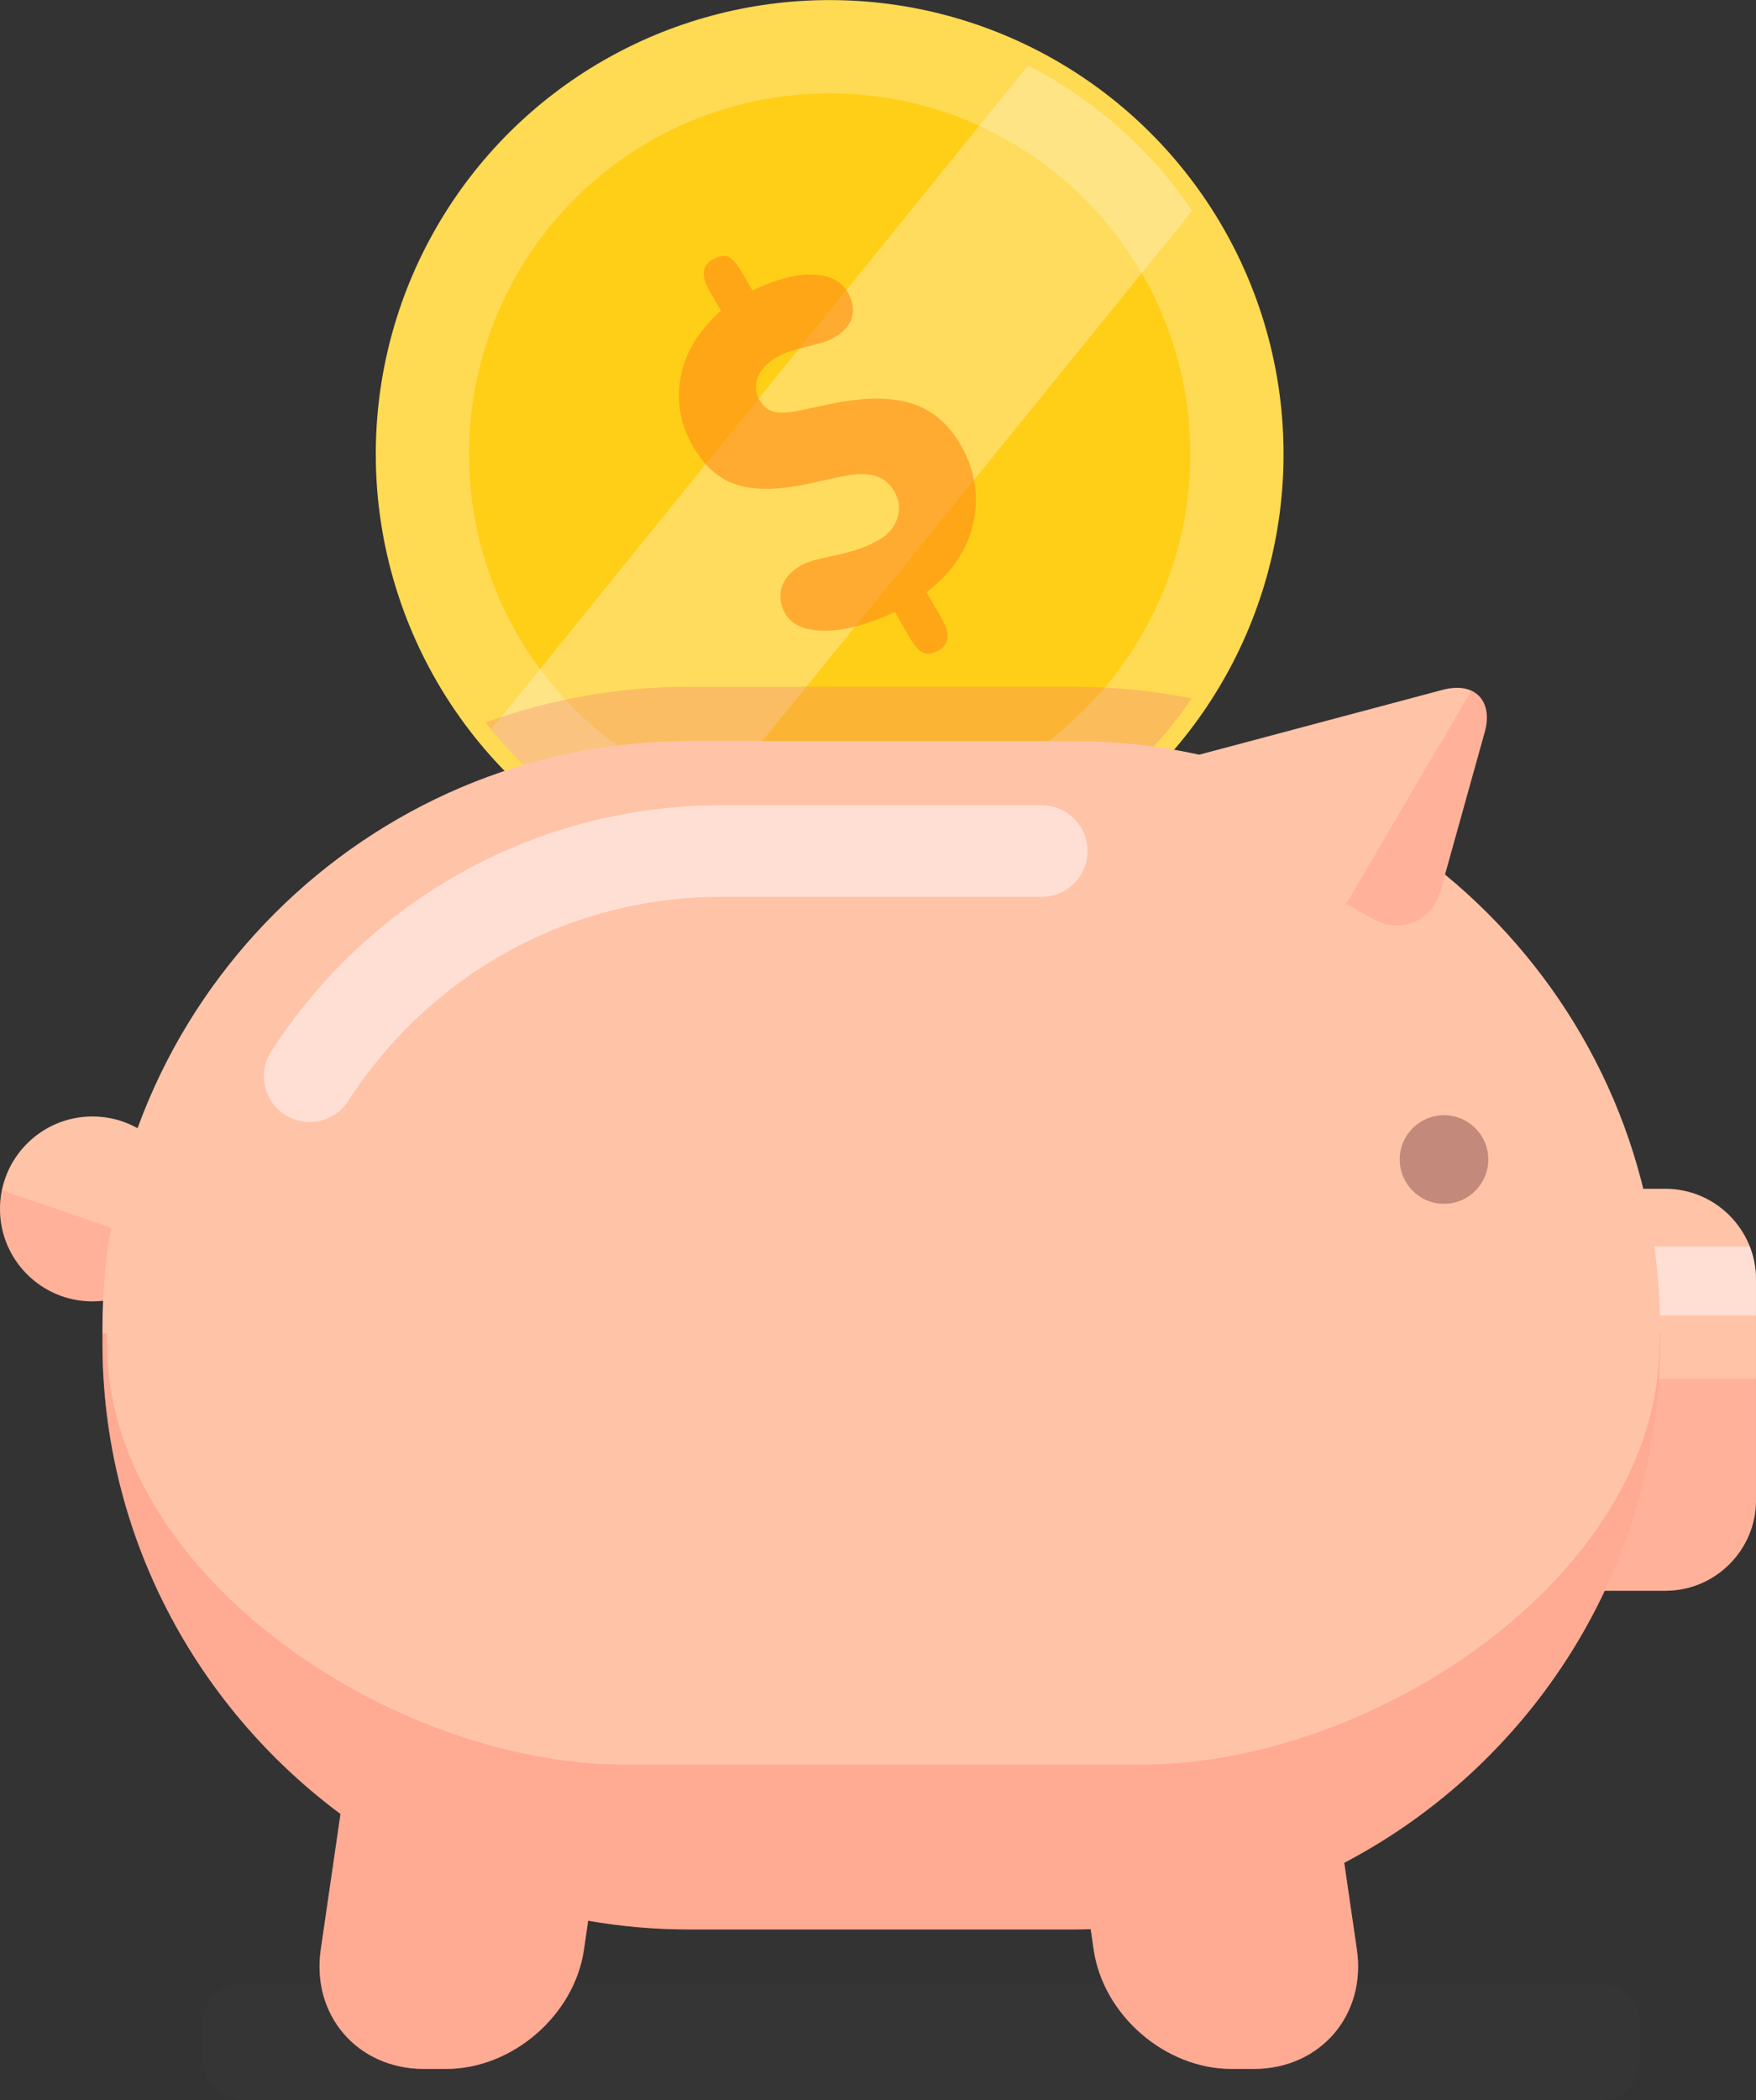 <!-- Generator: Adobe Illustrator 21.1.0, SVG Export Plug-In  -->
<svg version="1.1"
	 xmlns="http://www.w3.org/2000/svg" xmlns:xlink="http://www.w3.org/1999/xlink" xmlns:a="http://ns.adobe.com/AdobeSVGViewerExtensions/3.0/"
	 x="0px" y="0px" width="112.379px" height="134.361px" viewBox="0 0 112.379 134.361"
	 style="enable-background:new 0 0 112.379 134.361;" xml:space="preserve">
<rect x="0" y="0" width="112.379" height="134.361" fill="#333333" stroke="none"/>
<style type="text/css">
	.st0{opacity:0.1;}
	.st1{fill:#56494E;}
	.st2{fill:#FFCF18;stroke:#FFDA53;stroke-width:5.966;stroke-miterlimit:10;}
	.st3{opacity:0.3;fill:#FFFCFF;}
	.st4{opacity:0.6;}
	.st5{fill:#FF8B14;}
	.st6{opacity:0.3;fill:#F07774;}
	.st7{fill:#FFC3A8;}
	.st8{opacity:0.2;fill:#FF7063;}
	.st9{opacity:0.5;fill:#FFFCFF;}
	.st10{opacity:0.5;}
	.st11{fill:#FFFCFF;}
	.st12{opacity:0.3;fill:#FF7063;}
	.st13{opacity:0.6;fill:#9B625C;}
</style>
<defs>
</defs>
<g>
	<g class="st0">
		<path class="st1" d="M104.952,131.878c0,1.366-1.117,2.483-2.483,2.483H15.477c-1.366,0-2.483-1.117-2.483-2.483v-2.485
			c0-1.366,1.117-2.483,2.483-2.483h86.993c1.366,0,2.483,1.117,2.483,2.483V131.878z"/>
	</g>
	<g>
		<g>
			
				<ellipse transform="matrix(0.866 -0.5 0.5 0.866 -7.413 30.442)" class="st2" cx="53.098" cy="29.053" rx="26.065" ry="26.066"/>
		</g>
		<path class="st3" d="M31.44,46.667c3.001,3.681,6.879,6.523,11.235,8.282l33.618-41.456c-2.676-3.985-6.321-7.16-10.507-9.299
			L31.44,46.667z"/>
		<g class="st4">
			<path class="st5" d="M57.272,39.165c-1.825,0.823-3.35,1.221-4.575,1.192c-1.225-0.029-2.037-0.389-2.435-1.079
				c-0.319-0.552-0.399-1.11-0.241-1.673c0.158-0.563,0.565-1.034,1.221-1.412c0.276-0.159,0.606-0.286,0.988-0.381
				c0.383-0.094,0.794-0.188,1.235-0.282c0.441-0.093,0.9-0.215,1.377-0.364c0.478-0.149,0.949-0.358,1.415-0.627
				c0.587-0.339,0.976-0.799,1.169-1.382c0.193-0.583,0.13-1.15-0.189-1.703c-0.209-0.362-0.462-0.63-0.758-0.805
				c-0.296-0.174-0.637-0.276-1.023-0.307c-0.386-0.03-0.817,0-1.293,0.091c-0.477,0.091-1.01,0.204-1.601,0.337
				c-1.029,0.249-1.962,0.408-2.797,0.476c-0.835,0.068-1.585,0.024-2.251-0.133c-0.666-0.156-1.256-0.442-1.772-0.858
				c-0.516-0.415-0.983-0.985-1.402-1.71c-0.816-1.415-1.076-2.899-0.776-4.453c0.299-1.553,1.157-2.957,2.573-4.212l-0.747-1.294
				c-0.538-0.932-0.462-1.597,0.228-1.996c0.414-0.239,0.755-0.286,1.023-0.142c0.267,0.144,0.541,0.459,0.82,0.942l0.687,1.191
				c1.537-0.725,2.837-1.064,3.899-1.018c1.062,0.046,1.799,0.427,2.21,1.139c0.321,0.556,0.41,1.089,0.267,1.598
				c-0.143,0.509-0.517,0.938-1.121,1.286c-0.259,0.149-0.542,0.267-0.849,0.352c-0.307,0.086-0.622,0.169-0.942,0.251
				c-0.321,0.082-0.643,0.17-0.968,0.266c-0.325,0.096-0.625,0.223-0.901,0.382c-0.656,0.379-1.074,0.821-1.253,1.326
				c-0.18,0.506-0.14,0.983,0.119,1.43c0.189,0.328,0.421,0.55,0.695,0.667c0.275,0.117,0.594,0.162,0.958,0.135
				c0.364-0.026,0.791-0.095,1.28-0.204c0.489-0.11,1.042-0.228,1.659-0.355c2.053-0.428,3.749-0.441,5.084-0.041
				c1.335,0.4,2.406,1.298,3.212,2.693c0.457,0.793,0.749,1.618,0.876,2.475c0.127,0.857,0.097,1.702-0.091,2.533
				c-0.187,0.832-0.531,1.621-1.031,2.369c-0.5,0.748-1.152,1.423-1.955,2.024l0.987,1.708c0.548,0.949,0.476,1.623-0.213,2.022
				c-0.398,0.229-0.734,0.274-1.01,0.134c-0.276-0.14-0.559-0.46-0.848-0.96L57.272,39.165z"/>
		</g>
		<path class="st6" d="M68.708,43.938H44.086c-4.504,0-8.888,0.795-13.014,2.287c5.249,6.719,13.391,10.765,22.05,10.765
			c4.876,0,9.697-1.295,13.943-3.747c3.735-2.156,6.85-5.082,9.191-8.556C73.795,44.194,71.271,43.938,68.708,43.938z"/>
	</g>
	<g>
		<circle class="st7" cx="5.915" cy="77.348" r="5.915"/>
		<path class="st8" d="M11.218,79.954L0.12,76.155C0.041,76.54,0,76.939,0,77.348c0,3.267,2.648,5.915,5.915,5.915
			C8.245,83.262,10.254,81.911,11.218,79.954z"/>
		<path class="st7" d="M112.379,95.992c0,3.182-2.604,5.786-5.786,5.786h-4.372c-3.182,0-1.929-2.604-1.929-5.786V81.848
			c0-3.182,0.675-5.786,3.857-5.786h2.443c3.182,0,5.786,2.604,5.786,5.786V95.992z"/>
		<path class="st9" d="M100.292,81.848v2.313h12.086v-2.313c0-0.741-0.146-1.448-0.403-2.101h-11.548
			C100.331,80.399,100.292,81.107,100.292,81.848z"/>
		<path class="st8" d="M100.292,88.216v7.776c0,3.182-1.254,5.786,1.929,5.786h4.372c3.182,0,5.786-2.604,5.786-5.786v-7.776
			H100.292z"/>
		<path class="st7" d="M68.708,47.414H44.086c-20.641,0-37.529,16.888-37.529,37.529v0.979c0,12.31,6.007,23.283,15.234,30.137
			l-1.264,8.681c-0.611,4.199,2.36,7.634,6.603,7.634h1.414c4.243,0,8.215-3.435,8.827-7.634l0.269-1.85
			c2.096,0.367,4.249,0.56,6.446,0.56h24.622c0.366,0,0.731-0.007,1.094-0.017l0.19,1.307c0.612,4.199,4.583,7.634,8.827,7.634
			h1.414c4.243,0,7.214-3.435,6.603-7.634l-0.809-5.555c11.984-6.285,20.209-18.859,20.209-33.263v-0.979
			C106.237,64.302,89.349,47.414,68.708,47.414z"/>
		<g class="st10">
			<path class="st11" d="M19.814,71.787c-0.545,0-1.096-0.152-1.587-0.469c-1.359-0.878-1.748-2.691-0.87-4.05
				c6.371-9.858,17.126-15.744,28.77-15.744h20.542c1.618,0,2.929,1.311,2.929,2.929c0,1.618-1.312,2.929-2.929,2.929H46.126
				c-9.646,0-18.562,4.884-23.849,13.066C21.716,71.315,20.775,71.787,19.814,71.787z"/>
		</g>
		<path class="st7" d="M75.017,51.538c-1.847-1.044-1.681-2.344,0.369-2.89l16.935-4.51c2.05-0.546,3.261,0.679,2.691,2.723
			l-2.813,10.086c-0.57,2.044-2.548,2.862-4.395,1.818L75.017,51.538z"/>
		<path class="st12" d="M106.202,85.31v0.644c0,14.822-18.299,26.949-33.121,26.949H39.971c-14.822,0-33.121-12.127-33.121-26.949
			V85.31H6.558v0.611c0,12.31,6.007,23.283,15.234,30.137l-1.264,8.681c-0.611,4.199,2.36,7.634,6.603,7.634h1.414
			c4.243,0,8.215-3.435,8.827-7.634l0.269-1.85c2.096,0.367,4.249,0.56,6.446,0.56h24.622c0.366,0,0.731-0.007,1.094-0.017
			l0.19,1.307c0.612,4.199,4.583,7.634,8.827,7.634h1.414c4.243,0,7.214-3.435,6.603-7.634l-0.809-5.555
			c11.984-6.285,20.209-18.859,20.209-33.263V85.31H106.202z"/>
		<path class="st8" d="M94.156,44.193L86.15,57.829l1.654,0.935c1.847,1.044,3.825,0.226,4.395-1.818l2.813-10.086
			C95.378,45.55,95.008,44.579,94.156,44.193z"/>
	</g>
	<circle class="st13" cx="92.412" cy="74.186" r="2.834"/>
</g>
</svg>